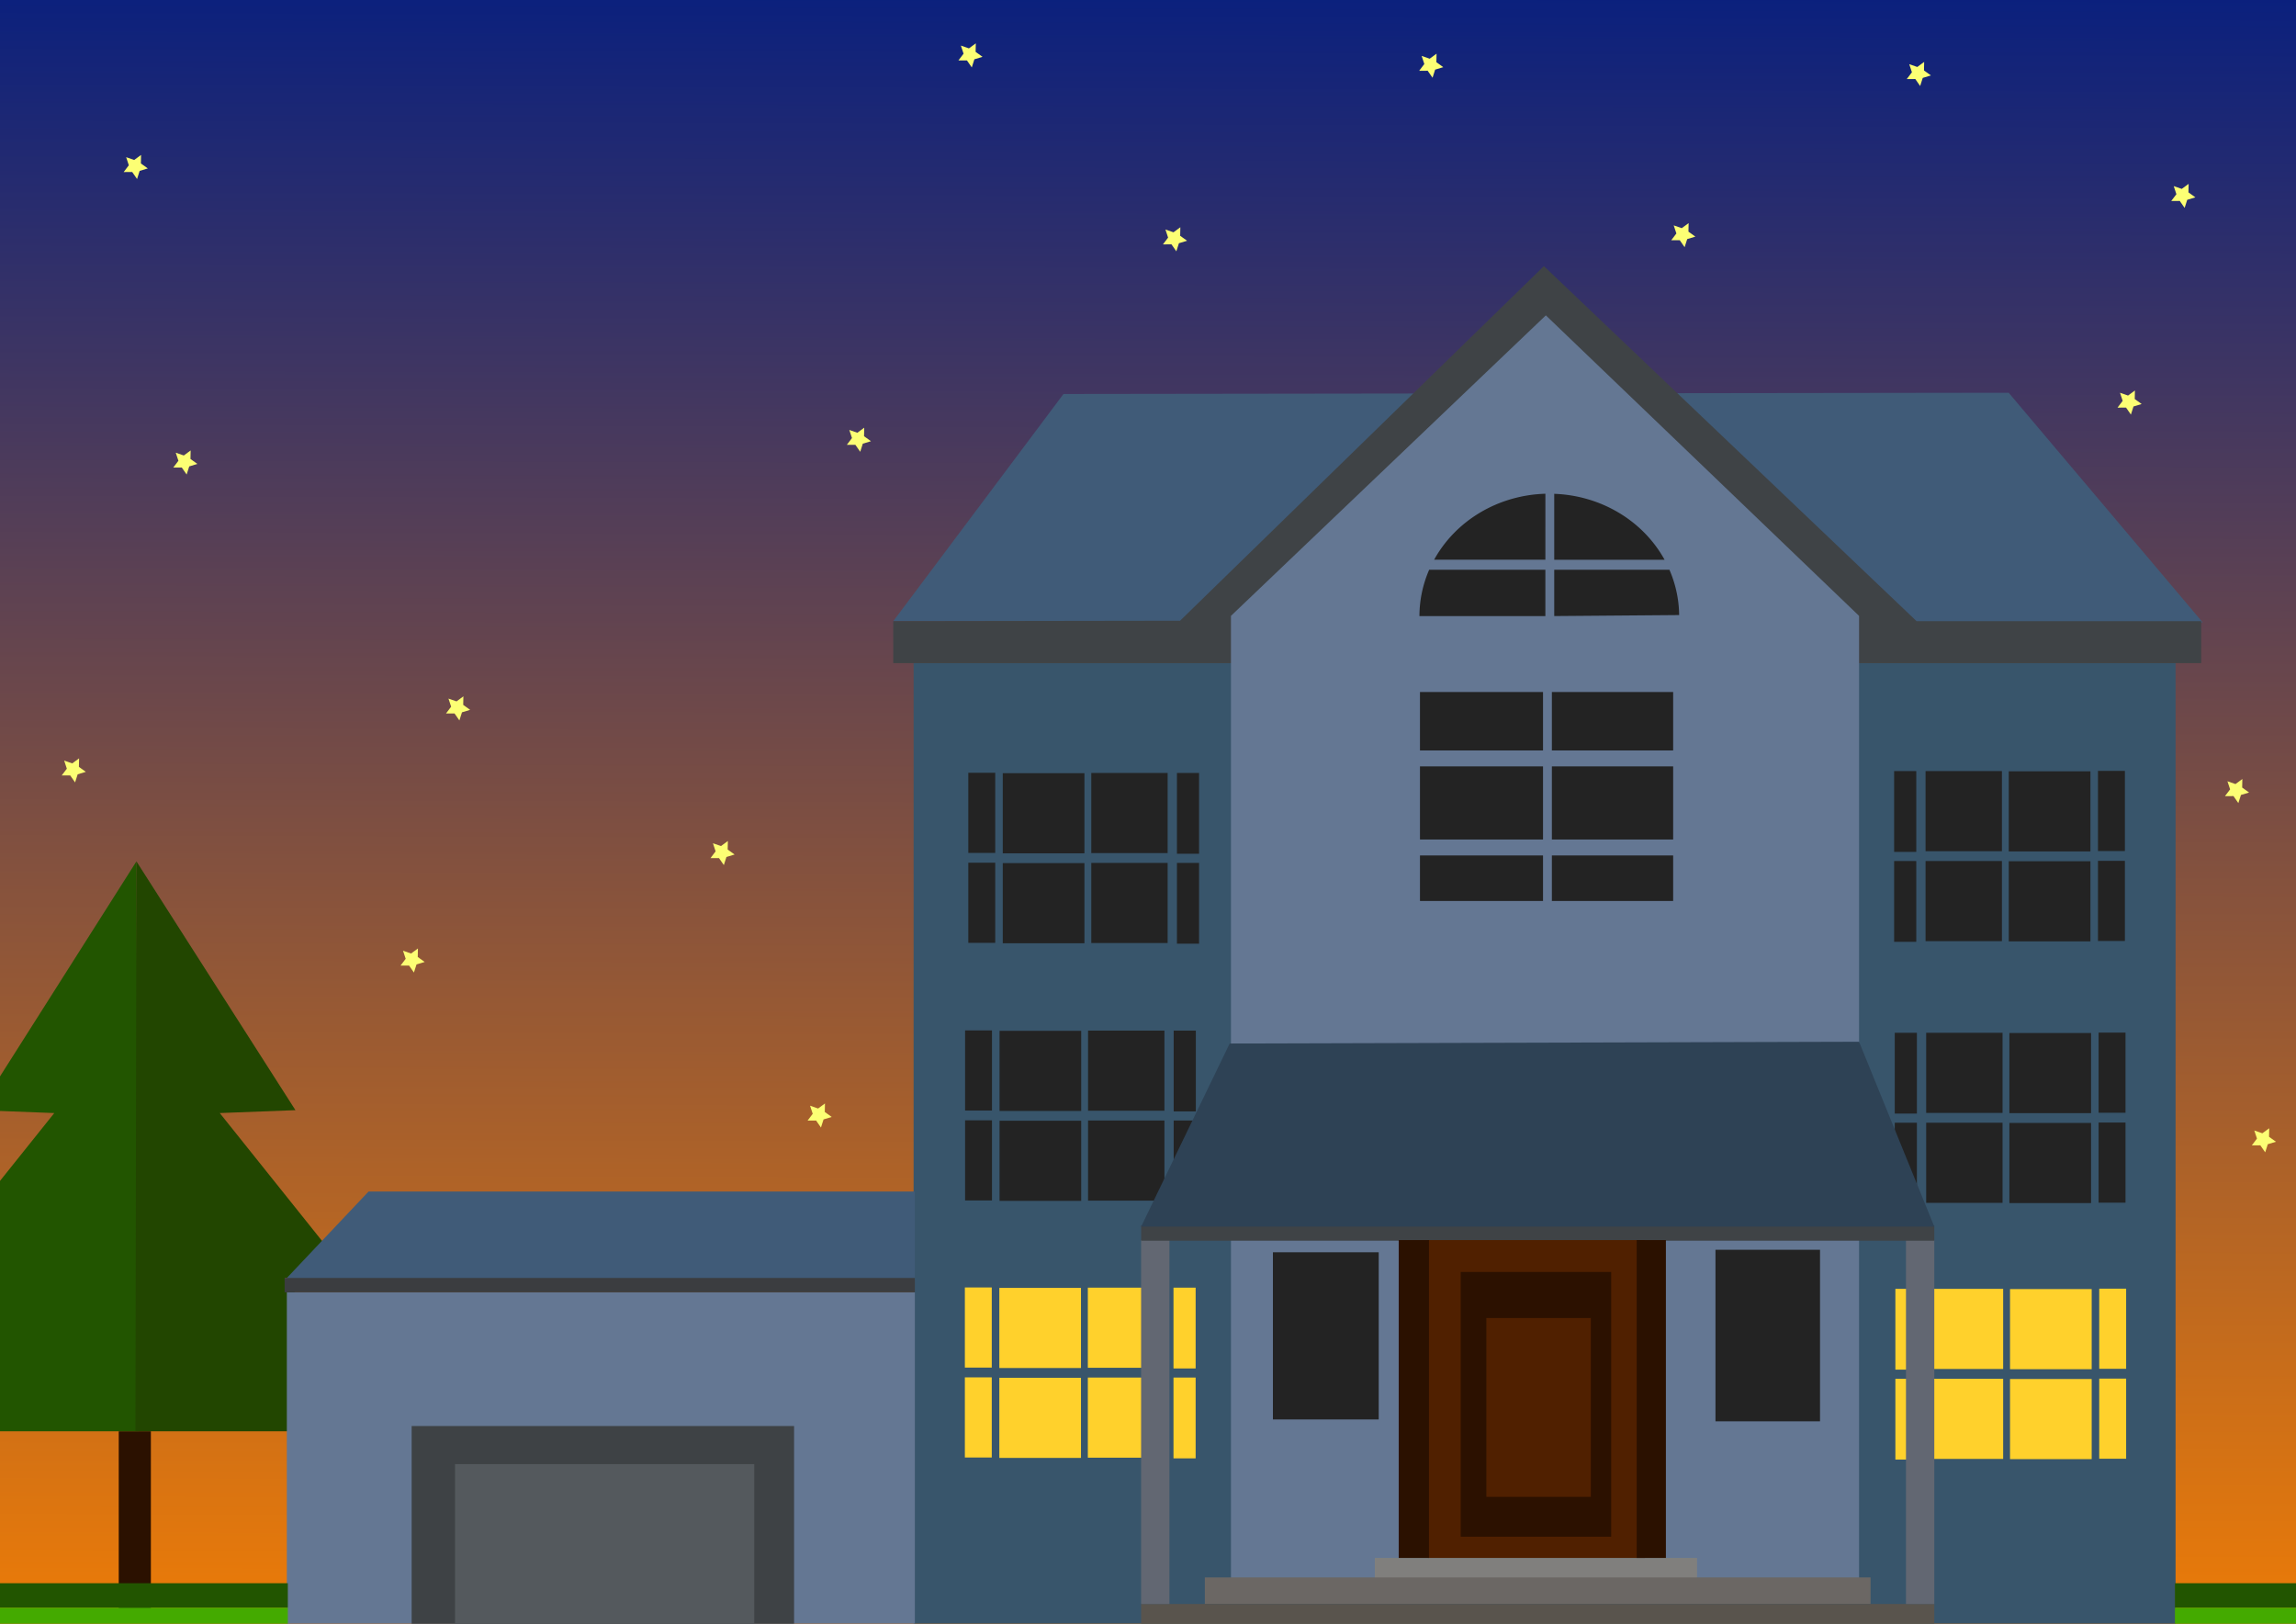 <?xml version="1.0" encoding="UTF-8" standalone="no"?>
<!-- Created with Inkscape (http://www.inkscape.org/) -->

<svg
   xmlns:dc="http://purl.org/dc/elements/1.1/"
   xmlns:cc="http://creativecommons.org/ns#"
   xmlns:rdf="http://www.w3.org/1999/02/22-rdf-syntax-ns#"
   xmlns:svg="http://www.w3.org/2000/svg"
   xmlns="http://www.w3.org/2000/svg"
   xmlns:xlink="http://www.w3.org/1999/xlink"
   xmlns:sodipodi="http://sodipodi.sourceforge.net/DTD/sodipodi-0.dtd"
   xmlns:inkscape="http://www.inkscape.org/namespaces/inkscape"
   width="297mm"
   height="210mm"
   viewBox="0 0 297 210"
   version="1.1"
   id="svg8"
   inkscape:version="0.92.3 (2405546, 2018-03-11)"
   sodipodi:docname="4.svg">
  <rect x="0" y="0" width="297" height="210" fill="#333333" stroke="none"/>
  <defs
     id="defs2">
    <linearGradient
       inkscape:collect="always"
       id="linearGradient4860">
      <stop
         style="stop-color:#fa8100;stop-opacity:1"
         offset="0"
         id="stop4856" />
      <stop
         style="stop-color:#001c83;stop-opacity:1"
         offset="1"
         id="stop4858" />
    </linearGradient>
    <linearGradient
       inkscape:collect="always"
       xlink:href="#linearGradient4860"
       id="linearGradient4862"
       x1="149.686"
       y1="309.888"
       x2="150.465"
       y2="76.503"
       gradientUnits="userSpaceOnUse" />
  </defs>
  <sodipodi:namedview
     id="base"
     pagecolor="#ffffff"
     bordercolor="#666666"
     borderopacity="1.0"
     inkscape:pageopacity="0.0"
     inkscape:pageshadow="2"
     inkscape:zoom="0.7"
     inkscape:cx="517.76905"
     inkscape:cy="232.56664"
     inkscape:document-units="mm"
     inkscape:current-layer="layer1"
     showgrid="false"
     inkscape:window-width="1366"
     inkscape:window-height="705"
     inkscape:window-x="-8"
     inkscape:window-y="-8"
     inkscape:window-maximized="1" />
  <g
     inkscape:label="Capa 1"
     inkscape:groupmode="layer"
     id="layer1"
     transform="translate(0,-87)">
    <g
       id="g4529"
       transform="matrix(1.013,0,0,1,-2.261,-2.0476091e-6)"
       style="fill-opacity:1;fill:url(#linearGradient4862)">
      <rect
         style="fill:url(#linearGradient4862);fill-opacity:1;stroke-width:0.265"
         y="86.926"
         x="-0.535"
         height="211.143"
         width="297.738"
         id="rect3713" />
    </g>
    <rect
       style="fill:#2b1100;fill-opacity:1;stroke-width:0.265"
       id="rect4846"
       width="4.158"
       height="24.568"
       x="15.359"
       y="272.111" />
    <path
       style="fill:#225500;fill-opacity:1;stroke:none;stroke-width:0.226px;stroke-linecap:butt;stroke-linejoin:miter;stroke-opacity:1"
       d="m 17.649,198.406 -20.42,32.176 9.791,0.374 -17.064,21.326 h 8.672 l -14.266,19.829 h 33.568 z"
       id="path4848"
       inkscape:connector-curvature="0"
       sodipodi:nodetypes="cccccccc" />
    <path
       sodipodi:nodetypes="cccccccc"
       inkscape:connector-curvature="0"
       id="path4850"
       d="m 17.649,198.406 20.568,32.176 -9.791,0.374 17.064,21.326 H 36.819 L 51.085,272.111 H 17.518 Z"
       style="fill:#224600;fill-opacity:1;stroke:none;stroke-width:0.226px;stroke-linecap:butt;stroke-linejoin:miter;stroke-opacity:1" />
    <rect
       style="fill:#38556b;fill-opacity:1;stroke-width:1.283"
       id="rect4583"
       width="163.243"
       height="125.347"
       x="118.18"
       y="172.766" />
    <g
       id="g4960"
       style="fill:#ffd12c;fill-opacity:1">
      <rect
         transform="scale(-1,1)"
         style="fill:#ffd12c;fill-opacity:1;stroke-width:1.283"
         id="rect4693"
         width="3.482"
         height="10.365"
         x="-275.028"
         y="253.668" />
      <rect
         transform="scale(-1,1)"
         style="fill:#ffd12c;fill-opacity:1;stroke-width:1.283"
         id="rect4695"
         width="10.564"
         height="10.364"
         x="-270.571"
         y="253.721" />
      <rect
         transform="scale(-1,1)"
         style="fill:#ffd12c;fill-opacity:1;stroke-width:1.283"
         id="rect4697"
         width="9.877"
         height="10.364"
         x="-259.12"
         y="253.692" />
      <rect
         transform="scale(-1,1)"
         style="fill:#ffd12c;fill-opacity:1;stroke-width:1.283"
         id="rect4699"
         width="2.863"
         height="10.449"
         x="-248.041"
         y="253.692" />
      <rect
         transform="scale(-1,1)"
         y="265.3"
         x="-275.028"
         height="10.365"
         width="3.482"
         id="rect4701"
         style="fill:#ffd12c;fill-opacity:1;stroke-width:1.283" />
      <rect
         transform="scale(-1,1)"
         y="265.352"
         x="-270.571"
         height="10.364"
         width="10.564"
         id="rect4703"
         style="fill:#ffd12c;fill-opacity:1;stroke-width:1.283" />
      <rect
         transform="scale(-1,1)"
         y="265.324"
         x="-259.12"
         height="10.364"
         width="9.877"
         id="rect4705"
         style="fill:#ffd12c;fill-opacity:1;stroke-width:1.283" />
      <rect
         transform="scale(-1,1)"
         y="265.324"
         x="-248.041"
         height="10.449"
         width="2.863"
         id="rect4707"
         style="fill:#ffd12c;fill-opacity:1;stroke-width:1.283" />
    </g>
    <path
       style="fill:#405b78;fill-opacity:1;stroke-width:1.283"
       d="m 137.569,137.957 122.263,-0.162 25.102,29.707 -169.389,-0.162 z"
       id="rect4585"
       inkscape:connector-curvature="0"
       sodipodi:nodetypes="ccccc" />
    <path
       style="fill:#3f4346;fill-opacity:1;stroke-width:1.216"
       d="m 115.545,167.339 37.102,-0.057 47.065,-45.863 48.21,45.92 h 36.815 v 5.428 H 115.545 Z"
       id="rect4588"
       inkscape:connector-curvature="0"
       sodipodi:nodetypes="cccccccc" />
    <path
       style="fill:#647793;fill-opacity:1;stroke-width:3.285"
       d="m 159.231,166.654 40.732,-38.867 40.516,38.867 v 125.105 h -81.248 z"
       id="rect4580"
       inkscape:connector-curvature="0"
       sodipodi:nodetypes="cccccc" />
    <rect
       style="fill:#807f7d;fill-opacity:1;stroke-width:1.283"
       id="rect4558"
       width="41.683"
       height="2.977"
       x="177.84"
       y="288.495" />
    <rect
       style="fill:#6b6764;fill-opacity:1;stroke-width:1.283"
       id="rect4560"
       width="86.114"
       height="3.435"
       x="155.853"
       y="291.014" />
    <rect
       style="fill:#59544d;fill-opacity:1;stroke-width:1.283"
       id="rect4562"
       width="102.604"
       height="4.122"
       x="147.608"
       y="294.45" />
    <g
       id="g4749"
       transform="matrix(4.847,0,0,4.847,-3425.913,-1315.577)"
       style="fill:#ffd12c;fill-opacity:1">
      <rect
         y="323.724"
         x="732.561"
         height="2.138"
         width="0.718"
         id="rect4609"
         style="fill:#ffd12c;fill-opacity:1;stroke-width:0.265" />
      <rect
         y="323.735"
         x="733.481"
         height="2.138"
         width="2.179"
         id="rect4615"
         style="fill:#ffd12c;fill-opacity:1;stroke-width:0.265" />
      <rect
         y="323.729"
         x="735.843"
         height="2.138"
         width="2.038"
         id="rect4617"
         style="fill:#ffd12c;fill-opacity:1;stroke-width:0.265" />
      <rect
         y="323.729"
         x="738.129"
         height="2.156"
         width="0.591"
         id="rect4619"
         style="fill:#ffd12c;fill-opacity:1;stroke-width:0.265" />
      <rect
         style="fill:#ffd12c;fill-opacity:1;stroke-width:0.265"
         id="rect4621"
         width="0.718"
         height="2.138"
         x="732.561"
         y="326.123" />
      <rect
         style="fill:#ffd12c;fill-opacity:1;stroke-width:0.265"
         id="rect4623"
         width="2.179"
         height="2.138"
         x="733.481"
         y="326.134" />
      <rect
         style="fill:#ffd12c;fill-opacity:1;stroke-width:0.265"
         id="rect4625"
         width="2.038"
         height="2.138"
         x="735.843"
         y="326.128" />
      <rect
         style="fill:#ffd12c;fill-opacity:1;stroke-width:0.265"
         id="rect4627"
         width="0.591"
         height="2.156"
         x="738.129"
         y="326.128" />
    </g>
    <rect
       style="fill:#626772;fill-opacity:1;stroke-width:1.283"
       id="rect4564"
       width="3.664"
       height="47.065"
       x="147.608"
       y="247.384" />
    <rect
       y="247.384"
       x="246.548"
       height="47.065"
       width="3.664"
       id="rect4566"
       style="fill:#626772;fill-opacity:1;stroke-width:1.283" />
    <rect
       style="fill:#3f4346;fill-opacity:1;stroke-width:1.369"
       id="rect4573"
       width="102.599"
       height="1.985"
       x="147.614"
       y="245.48" />
    <g
       id="g4970"
       style="fill:#232323;fill-opacity:1">
      <rect
         y="220.55"
         x="-274.947"
         height="10.365"
         width="3.482"
         id="rect4677"
         style="fill:#232323;fill-opacity:1;stroke-width:1.283"
         transform="scale(-1,1)" />
      <rect
         y="220.603"
         x="-270.49"
         height="10.364"
         width="10.564"
         id="rect4679"
         style="fill:#232323;fill-opacity:1;stroke-width:1.283"
         transform="scale(-1,1)" />
      <rect
         y="220.574"
         x="-259.039"
         height="10.364"
         width="9.877"
         id="rect4681"
         style="fill:#232323;fill-opacity:1;stroke-width:1.283"
         transform="scale(-1,1)" />
      <rect
         y="220.574"
         x="-247.96"
         height="10.449"
         width="2.863"
         id="rect4683"
         style="fill:#232323;fill-opacity:1;stroke-width:1.283"
         transform="scale(-1,1)" />
      <rect
         style="fill:#232323;fill-opacity:1;stroke-width:1.283"
         id="rect4685"
         width="3.482"
         height="10.365"
         x="-274.947"
         y="232.182"
         transform="scale(-1,1)" />
      <rect
         style="fill:#232323;fill-opacity:1;stroke-width:1.283"
         id="rect4687"
         width="10.564"
         height="10.364"
         x="-270.49"
         y="232.234"
         transform="scale(-1,1)" />
      <rect
         style="fill:#232323;fill-opacity:1;stroke-width:1.283"
         id="rect4689"
         width="9.877"
         height="10.364"
         x="-259.039"
         y="232.206"
         transform="scale(-1,1)" />
      <rect
         style="fill:#232323;fill-opacity:1;stroke-width:1.283"
         id="rect4691"
         width="2.863"
         height="10.449"
         x="-247.96"
         y="232.206"
         transform="scale(-1,1)" />
    </g>
    <g
       id="g4759"
       transform="matrix(4.847,0,0,4.847,-3425.913,-1315.577)"
       style="fill:#232323;fill-opacity:1">
      <rect
         style="fill:#232323;fill-opacity:1;stroke-width:0.265"
         id="rect4629"
         width="0.718"
         height="2.138"
         x="732.567"
         y="316.865" />
      <rect
         style="fill:#232323;fill-opacity:1;stroke-width:0.265"
         id="rect4631"
         width="2.179"
         height="2.138"
         x="733.487"
         y="316.876" />
      <rect
         style="fill:#232323;fill-opacity:1;stroke-width:0.265"
         id="rect4633"
         width="2.038"
         height="2.138"
         x="735.849"
         y="316.87" />
      <rect
         style="fill:#232323;fill-opacity:1;stroke-width:0.265"
         id="rect4635"
         width="0.591"
         height="2.156"
         x="738.134"
         y="316.87" />
      <rect
         y="319.264"
         x="732.567"
         height="2.138"
         width="0.718"
         id="rect4637"
         style="fill:#232323;fill-opacity:1;stroke-width:0.265" />
      <rect
         y="319.275"
         x="733.487"
         height="2.138"
         width="2.179"
         id="rect4639"
         style="fill:#232323;fill-opacity:1;stroke-width:0.265" />
      <rect
         y="319.269"
         x="735.849"
         height="2.138"
         width="2.038"
         id="rect4641"
         style="fill:#232323;fill-opacity:1;stroke-width:0.265" />
      <rect
         y="319.269"
         x="738.134"
         height="2.156"
         width="0.591"
         id="rect4643"
         style="fill:#232323;fill-opacity:1;stroke-width:0.265" />
    </g>
    <path
       style="fill:#2e4255;fill-opacity:1;stroke-width:1.283"
       d="m 159.065,221.962 81.414,-0.229 9.734,23.909 H 147.613 Z"
       id="rect4575"
       inkscape:connector-curvature="0"
       sodipodi:nodetypes="ccccc" />
    <rect
       style="fill:#502000;fill-opacity:1;stroke-width:1.187"
       id="rect4603"
       width="28.056"
       height="41.11"
       x="184.711"
       y="247.384" />
    <rect
       style="fill:#2c1100;fill-opacity:1;stroke-width:1.283"
       id="rect4601"
       width="19.467"
       height="34.24"
       x="188.948"
       y="251.507" />
    <rect
       style="fill:#647793;fill-opacity:1;stroke-width:1.284"
       id="rect4591"
       width="81.239"
       height="43.973"
       x="37.103"
       y="254.141" />
    <rect
       style="fill:#3e4245;fill-opacity:1;stroke-width:1.283"
       id="rect4595"
       width="49.47"
       height="26.682"
       x="53.249"
       y="271.432" />
    <rect
       style="fill:#54595d;fill-opacity:1;stroke-width:1.283"
       id="rect4597"
       width="38.706"
       height="21.872"
       x="58.86"
       y="276.356" />
    <rect
       style="fill:#232323;fill-opacity:1;stroke-width:1.283"
       id="rect4605"
       width="13.523"
       height="22.187"
       x="221.907"
       y="248.638" />
    <rect
       style="fill:#232323;fill-opacity:1;stroke-width:1.283"
       id="rect4607"
       width="13.685"
       height="21.62"
       x="164.659"
       y="248.962" />
    <g
       id="g4990"
       style="fill:#232323;fill-opacity:1">
      <rect
         y="186.946"
         x="125.256"
         height="10.365"
         width="3.482"
         id="rect4645"
         style="fill:#232323;fill-opacity:1;stroke-width:1.283" />
      <rect
         y="186.999"
         x="129.713"
         height="10.364"
         width="10.564"
         id="rect4647"
         style="fill:#232323;fill-opacity:1;stroke-width:1.283" />
      <rect
         y="186.97"
         x="141.164"
         height="10.364"
         width="9.877"
         id="rect4649"
         style="fill:#232323;fill-opacity:1;stroke-width:1.283" />
      <rect
         y="186.97"
         x="152.244"
         height="10.449"
         width="2.863"
         id="rect4651"
         style="fill:#232323;fill-opacity:1;stroke-width:1.283" />
      <rect
         style="fill:#232323;fill-opacity:1;stroke-width:1.283"
         id="rect4653"
         width="3.482"
         height="10.365"
         x="125.256"
         y="198.578" />
      <rect
         style="fill:#232323;fill-opacity:1;stroke-width:1.283"
         id="rect4655"
         width="10.564"
         height="10.364"
         x="129.713"
         y="198.63" />
      <rect
         style="fill:#232323;fill-opacity:1;stroke-width:1.283"
         id="rect4657"
         width="9.877"
         height="10.364"
         x="141.164"
         y="198.602" />
      <rect
         style="fill:#232323;fill-opacity:1;stroke-width:1.283"
         id="rect4659"
         width="2.863"
         height="10.449"
         x="152.244"
         y="198.602" />
    </g>
    <g
       id="g4980"
       style="fill:#232323;fill-opacity:1">
      <rect
         transform="scale(-1,1)"
         style="fill:#232323;fill-opacity:1;stroke-width:1.283"
         id="rect4661"
         width="3.482"
         height="10.365"
         x="-274.866"
         y="186.703" />
      <rect
         transform="scale(-1,1)"
         style="fill:#232323;fill-opacity:1;stroke-width:1.283"
         id="rect4663"
         width="10.564"
         height="10.364"
         x="-270.409"
         y="186.756" />
      <rect
         transform="scale(-1,1)"
         style="fill:#232323;fill-opacity:1;stroke-width:1.283"
         id="rect4665"
         width="9.877"
         height="10.364"
         x="-258.958"
         y="186.727" />
      <rect
         transform="scale(-1,1)"
         style="fill:#232323;fill-opacity:1;stroke-width:1.283"
         id="rect4667"
         width="2.863"
         height="10.449"
         x="-247.879"
         y="186.727" />
      <rect
         transform="scale(-1,1)"
         y="198.335"
         x="-274.866"
         height="10.365"
         width="3.482"
         id="rect4669"
         style="fill:#232323;fill-opacity:1;stroke-width:1.283" />
      <rect
         transform="scale(-1,1)"
         y="198.387"
         x="-270.409"
         height="10.364"
         width="10.564"
         id="rect4671"
         style="fill:#232323;fill-opacity:1;stroke-width:1.283" />
      <rect
         transform="scale(-1,1)"
         y="198.359"
         x="-258.958"
         height="10.364"
         width="9.877"
         id="rect4673"
         style="fill:#232323;fill-opacity:1;stroke-width:1.283" />
      <rect
         transform="scale(-1,1)"
         y="198.359"
         x="-247.879"
         height="10.449"
         width="2.863"
         id="rect4675"
         style="fill:#232323;fill-opacity:1;stroke-width:1.283" />
    </g>
    <path
       style="fill:#232323;fill-opacity:1;stroke-width:1.582"
       d="m 199.904,150.858 a 16.797,15.845 0 0 0 -14.392,8.534 h 14.392 z m 1.145,0.01 v 8.525 h 14.272 a 16.797,15.845 0 0 0 -14.272,-8.525 z m -16.179,9.823 a 16.797,15.845 0 0 0 -1.258,5.991 h 16.291 v -5.991 z m 16.179,0 v 5.987 l 16.157,-0.129 a 16.797,15.845 0 0 0 -1.257,-5.859 z"
       id="path4709"
       inkscape:connector-curvature="0" />
    <g
       id="g4993"
       style="fill:#232323;fill-opacity:1">
      <path
         inkscape:connector-curvature="0"
         id="rect4719"
         d="m 183.681,176.499 v 7.56 h 15.917 v -7.56 z m 17.062,0 v 7.56 h 15.689 v -7.56 z m -17.062,9.619 v 9.459 h 15.917 v -9.459 z m 17.062,0 v 9.459 h 15.689 v -9.459 z m -17.062,11.521 v 5.887 h 15.917 v -5.887 z m 17.062,0 v 5.887 h 15.689 v -5.887 z"
         style="fill:#232323;fill-opacity:1;stroke-width:1.283" />
    </g>
    <path
       style="fill:#405b78;fill-opacity:1;stroke-width:1.502"
       d="m 47.673,241.108 h 70.669 v 11.498 H 36.801 Z"
       id="rect4730"
       inkscape:connector-curvature="0"
       sodipodi:nodetypes="ccccc" />
    <rect
       style="fill:#3b3d40;fill-opacity:1;stroke-width:1.411"
       id="rect4733"
       width="81.523"
       height="1.859"
       x="36.819"
       y="252.282" />
    <rect
       style="fill:#502000;fill-opacity:1;stroke-width:1.283"
       id="rect4599"
       width="13.513"
       height="23.132"
       x="192.268"
       y="257.462" />
    <rect
       style="fill:#2b1100;fill-opacity:1;stroke-width:1.305"
       id="rect4735"
       width="3.913"
       height="41.11"
       x="180.931"
       y="247.384" />
    <rect
       y="247.384"
       x="211.713"
       height="41.11"
       width="3.779"
       id="rect4737"
       style="fill:#2b1100;fill-opacity:1;stroke-width:1.283" />
    <rect
       style="fill:#44aa00;fill-opacity:1;stroke-width:0.223"
       id="rect4838"
       width="40.033"
       height="3.148"
       x="-2.802"
       y="294.921" />
    <rect
       y="291.763"
       x="-2.802"
       height="3.148"
       width="40.033"
       id="rect4840"
       style="fill:#225500;fill-opacity:1;stroke-width:0.223" />
    <rect
       y="294.921"
       x="281.341"
       height="3.148"
       width="17.354"
       id="rect4842"
       style="fill:#44aa00;fill-opacity:1;stroke-width:0.147" />
    <rect
       style="fill:#225500;fill-opacity:1;stroke-width:0.147"
       id="rect4844"
       width="17.354"
       height="3.148"
       x="281.341"
       y="291.763" />
    <path
       sodipodi:type="star"
       style="fill:#fcff74;fill-opacity:1;stroke:none;stroke-width:0.191;stroke-opacity:1"
       id="path4995"
       sodipodi:sides="5"
       sodipodi:cx="248.13631"
       sodipodi:cy="96.483261"
       sodipodi:r1="1.6597505"
       sodipodi:r2="0.82987523"
       sodipodi:arg1="0.16514868"
       sodipodi:arg2="0.79346721"
       inkscape:flatsided="false"
       inkscape:rounded="0"
       inkscape:randomized="0"
       d="m 249.773,96.756 -1.055,0.319 -0.336,1.05 -0.629,-0.905 -1.102,0.005 0.666,-0.878 -0.346,-1.047 1.041,0.362 0.889,-0.652 -0.023,1.102 z"
       inkscape:transform-center-x="-0.076143393"
       inkscape:transform-center-y="0.084319296" />
    <path
       inkscape:transform-center-y="0.084319296"
       inkscape:transform-center-x="-0.076143393"
       d="m 283.984,112.525 -1.055,0.319 -0.336,1.05 -0.629,-0.905 -1.102,0.005 0.666,-0.878 -0.346,-1.047 1.041,0.362 0.889,-0.652 -0.023,1.102 z"
       inkscape:randomized="0"
       inkscape:rounded="0"
       inkscape:flatsided="false"
       sodipodi:arg2="0.79346721"
       sodipodi:arg1="0.16514868"
       sodipodi:r2="0.82987523"
       sodipodi:r1="1.6597505"
       sodipodi:cy="112.25216"
       sodipodi:cx="282.34681"
       sodipodi:sides="5"
       id="path4997"
       style="fill:#fcff74;fill-opacity:1;stroke:none;stroke-width:0.191;stroke-opacity:1"
       sodipodi:type="star" />
    <path
       sodipodi:type="star"
       style="fill:#fcff74;fill-opacity:1;stroke:none;stroke-width:0.191;stroke-opacity:1"
       id="path4999"
       sodipodi:sides="5"
       sodipodi:cx="275.39779"
       sodipodi:cy="138.97911"
       sodipodi:r1="1.6597505"
       sodipodi:r2="0.82987523"
       sodipodi:arg1="0.16514868"
       sodipodi:arg2="0.79346721"
       inkscape:flatsided="false"
       inkscape:rounded="0"
       inkscape:randomized="0"
       d="m 277.035,139.252 -1.055,0.319 -0.336,1.05 -0.629,-0.905 -1.102,0.005 0.666,-0.878 -0.346,-1.047 1.041,0.362 0.889,-0.652 -0.023,1.102 z"
       inkscape:transform-center-x="-0.076143393"
       inkscape:transform-center-y="0.084319296" />
    <path
       inkscape:transform-center-y="0.084319296"
       inkscape:transform-center-x="-0.076143393"
       d="m 219.305,117.603 -1.055,0.319 -0.336,1.05 -0.629,-0.905 -1.102,0.005 0.666,-0.878 -0.346,-1.047 1.041,0.362 0.889,-0.652 -0.023,1.102 z"
       inkscape:randomized="0"
       inkscape:rounded="0"
       inkscape:flatsided="false"
       sodipodi:arg2="0.79346721"
       sodipodi:arg1="0.16514868"
       sodipodi:r2="0.82987523"
       sodipodi:r1="1.6597505"
       sodipodi:cy="117.33028"
       sodipodi:cx="217.66758"
       sodipodi:sides="5"
       id="path5001"
       style="fill:#fcff74;fill-opacity:1;stroke:none;stroke-width:0.191;stroke-opacity:1"
       sodipodi:type="star" />
    <path
       sodipodi:type="star"
       style="fill:#fcff74;fill-opacity:1;stroke:none;stroke-width:0.191;stroke-opacity:1"
       id="path5003"
       sodipodi:sides="5"
       sodipodi:cx="185.0607"
       sodipodi:cy="95.414175"
       sodipodi:r1="1.6597505"
       sodipodi:r2="0.82987523"
       sodipodi:arg1="0.16514868"
       sodipodi:arg2="0.79346721"
       inkscape:flatsided="false"
       inkscape:rounded="0"
       inkscape:randomized="0"
       d="m 186.698,95.687 -1.055,0.319 -0.336,1.05 -0.629,-0.905 -1.102,0.005 0.666,-0.878 -0.346,-1.047 1.041,0.362 0.889,-0.652 -0.023,1.102 z"
       inkscape:transform-center-x="-0.076143393"
       inkscape:transform-center-y="0.084319296" />
    <path
       inkscape:transform-center-y="0.084319296"
       inkscape:transform-center-x="-0.076143393"
       d="m 153.556,118.138 -1.055,0.319 -0.336,1.05 -0.629,-0.905 -1.102,0.005 0.666,-0.878 -0.346,-1.047 1.041,0.362 0.889,-0.652 -0.023,1.102 z"
       inkscape:randomized="0"
       inkscape:rounded="0"
       inkscape:flatsided="false"
       sodipodi:arg2="0.79346721"
       sodipodi:arg1="0.16514868"
       sodipodi:r2="0.82987523"
       sodipodi:r1="1.6597505"
       sodipodi:cy="117.86482"
       sodipodi:cx="151.91928"
       sodipodi:sides="5"
       id="path5005"
       style="fill:#fcff74;fill-opacity:1;stroke:none;stroke-width:0.191;stroke-opacity:1"
       sodipodi:type="star" />
    <path
       sodipodi:type="star"
       style="fill:#fcff74;fill-opacity:1;stroke:none;stroke-width:0.191;stroke-opacity:1"
       id="path5007"
       sodipodi:sides="5"
       sodipodi:cx="125.4596"
       sodipodi:cy="94.077834"
       sodipodi:r1="1.6597505"
       sodipodi:r2="0.82987523"
       sodipodi:arg1="0.16514868"
       sodipodi:arg2="0.79346721"
       inkscape:flatsided="false"
       inkscape:rounded="0"
       inkscape:randomized="0"
       d="m 127.097,94.351 -1.055,0.319 -0.336,1.05 -0.629,-0.905 -1.102,0.005 0.666,-0.878 -0.346,-1.047 1.041,0.362 0.889,-0.652 -0.023,1.102 z"
       inkscape:transform-center-x="-0.076143393"
       inkscape:transform-center-y="0.084319296" />
    <path
       inkscape:transform-center-y="0.084319296"
       inkscape:transform-center-x="-0.076143393"
       d="m 112.664,144.063 -1.055,0.319 -0.336,1.05 -0.629,-0.905 -1.102,0.005 0.666,-0.878 -0.346,-1.047 1.041,0.362 0.889,-0.652 -0.023,1.102 z"
       inkscape:randomized="0"
       inkscape:rounded="0"
       inkscape:flatsided="false"
       sodipodi:arg2="0.79346721"
       sodipodi:arg1="0.16514868"
       sodipodi:r2="0.82987523"
       sodipodi:r1="1.6597505"
       sodipodi:cy="143.78997"
       sodipodi:cx="111.02705"
       sodipodi:sides="5"
       id="path5009"
       style="fill:#fcff74;fill-opacity:1;stroke:none;stroke-width:0.191;stroke-opacity:1"
       sodipodi:type="star" />
    <path
       sodipodi:type="star"
       style="fill:#fcff74;fill-opacity:1;stroke:none;stroke-width:0.191;stroke-opacity:1"
       id="path5011"
       sodipodi:sides="5"
       sodipodi:cx="289.29582"
       sodipodi:cy="189.22578"
       sodipodi:r1="1.6597505"
       sodipodi:r2="0.82987523"
       sodipodi:arg1="0.16514868"
       sodipodi:arg2="0.79346721"
       inkscape:flatsided="false"
       inkscape:rounded="0"
       inkscape:randomized="0"
       d="m 290.933,189.499 -1.055,0.319 -0.336,1.05 -0.629,-0.905 -1.102,0.005 0.666,-0.878 -0.346,-1.047 1.041,0.362 0.889,-0.652 -0.023,1.102 z"
       inkscape:transform-center-x="-0.076143393"
       inkscape:transform-center-y="0.084319296" />
    <path
       inkscape:transform-center-y="0.084319296"
       inkscape:transform-center-x="-0.076143393"
       d="m 95.024,197.517 -1.055,0.319 -0.336,1.05 -0.629,-0.905 -1.102,0.005 0.666,-0.878 -0.346,-1.047 1.041,0.362 0.889,-0.652 -0.023,1.102 z"
       inkscape:randomized="0"
       inkscape:rounded="0"
       inkscape:flatsided="false"
       sodipodi:arg2="0.79346721"
       sodipodi:arg1="0.16514868"
       sodipodi:r2="0.82987523"
       sodipodi:r1="1.6597505"
       sodipodi:cy="197.24387"
       sodipodi:cx="93.387243"
       sodipodi:sides="5"
       id="path5013"
       style="fill:#fcff74;fill-opacity:1;stroke:none;stroke-width:0.191;stroke-opacity:1"
       sodipodi:type="star" />
    <path
       sodipodi:type="star"
       style="fill:#fcff74;fill-opacity:1;stroke:none;stroke-width:0.191;stroke-opacity:1"
       id="path5015"
       sodipodi:sides="5"
       sodipodi:cx="53.296816"
       sodipodi:cy="211.14188"
       sodipodi:r1="1.6597505"
       sodipodi:r2="0.82987523"
       sodipodi:arg1="0.16514868"
       sodipodi:arg2="0.79346721"
       inkscape:flatsided="false"
       inkscape:rounded="0"
       inkscape:randomized="0"
       d="m 54.934,211.415 -1.055,0.319 -0.336,1.05 -0.629,-0.905 -1.102,0.005 0.666,-0.878 -0.346,-1.047 1.041,0.362 0.889,-0.652 -0.023,1.102 z"
       inkscape:transform-center-x="-0.076143393"
       inkscape:transform-center-y="0.084319296" />
    <path
       inkscape:transform-center-y="0.084319296"
       inkscape:transform-center-x="-0.076143393"
       d="m 107.586,231.46 -1.055,0.319 -0.336,1.05 -0.629,-0.905 -1.102,0.005 0.666,-0.878 -0.346,-1.047 1.041,0.362 0.889,-0.652 -0.023,1.102 z"
       inkscape:randomized="0"
       inkscape:rounded="0"
       inkscape:flatsided="false"
       sodipodi:arg2="0.79346721"
       sodipodi:arg1="0.16514868"
       sodipodi:r2="0.82987523"
       sodipodi:r1="1.6597505"
       sodipodi:cy="231.1871"
       sodipodi:cx="105.94891"
       sodipodi:sides="5"
       id="path5017"
       style="fill:#fcff74;fill-opacity:1;stroke:none;stroke-width:0.191;stroke-opacity:1"
       sodipodi:type="star" />
    <path
       inkscape:transform-center-y="0.084319296"
       inkscape:transform-center-x="-0.076143393"
       d="m 60.814,178.808 -1.055,0.319 -0.336,1.05 -0.629,-0.905 -1.102,0.005 0.666,-0.878 -0.346,-1.047 1.041,0.362 0.889,-0.652 -0.023,1.102 z"
       inkscape:randomized="0"
       inkscape:rounded="0"
       inkscape:flatsided="false"
       sodipodi:arg2="0.79346721"
       sodipodi:arg1="0.16514868"
       sodipodi:r2="0.82987523"
       sodipodi:r1="1.6597505"
       sodipodi:cy="178.53499"
       sodipodi:cx="59.176747"
       sodipodi:sides="5"
       id="path5019"
       style="fill:#fcff74;fill-opacity:1;stroke:none;stroke-width:0.191;stroke-opacity:1"
       sodipodi:type="star" />
    <path
       sodipodi:type="star"
       style="fill:#fcff74;fill-opacity:1;stroke:none;stroke-width:0.191;stroke-opacity:1"
       id="path5021"
       sodipodi:sides="5"
       sodipodi:cx="17.4827"
       sodipodi:cy="108.51037"
       sodipodi:r1="1.6597505"
       sodipodi:r2="0.82987523"
       sodipodi:arg1="0.16514868"
       sodipodi:arg2="0.79346721"
       inkscape:flatsided="false"
       inkscape:rounded="0"
       inkscape:randomized="0"
       d="m 19.12,108.783 -1.055,0.319 -0.336,1.05 -0.629,-0.905 -1.102,0.005 0.666,-0.878 -0.346,-1.047 1.041,0.362 0.889,-0.652 -0.023,1.102 z"
       inkscape:transform-center-x="-0.076143393"
       inkscape:transform-center-y="0.084319296" />
    <path
       inkscape:transform-center-y="0.084319296"
       inkscape:transform-center-x="-0.076143393"
       d="m 25.534,147.003 -1.055,0.319 -0.336,1.05 -0.629,-0.905 -1.102,0.005 0.666,-0.878 -0.346,-1.047 1.041,0.362 0.889,-0.652 -0.023,1.102 z"
       inkscape:randomized="0"
       inkscape:rounded="0"
       inkscape:flatsided="false"
       sodipodi:arg2="0.79346721"
       sodipodi:arg1="0.16514868"
       sodipodi:r2="0.82987523"
       sodipodi:r1="1.6597505"
       sodipodi:cy="146.72991"
       sodipodi:cx="23.897169"
       sodipodi:sides="5"
       id="path5023"
       style="fill:#fcff74;fill-opacity:1;stroke:none;stroke-width:0.191;stroke-opacity:1"
       sodipodi:type="star" />
    <path
       inkscape:transform-center-y="0.084319296"
       inkscape:transform-center-x="-0.076143393"
       d="m 11.102,186.826 -1.055,0.319 -0.336,1.05 -0.629,-0.905 -1.102,0.005 0.666,-0.878 -0.346,-1.047 1.041,0.362 0.889,-0.652 -0.023,1.102 z"
       inkscape:randomized="0"
       inkscape:rounded="0"
       inkscape:flatsided="false"
       sodipodi:arg2="0.79346721"
       sodipodi:arg1="0.16514868"
       sodipodi:r2="0.82987523"
       sodipodi:r1="1.6597505"
       sodipodi:cy="186.55308"
       sodipodi:cx="9.4646152"
       sodipodi:sides="5"
       id="path5025"
       style="fill:#fcff74;fill-opacity:1;stroke:none;stroke-width:0.191;stroke-opacity:1"
       sodipodi:type="star" />
    <path
       inkscape:transform-center-y="0.084319296"
       inkscape:transform-center-x="-0.076143393"
       d="m 294.407,234.667 -1.055,0.319 -0.336,1.05 -0.629,-0.905 -1.102,0.005 0.666,-0.878 -0.346,-1.047 1.041,0.362 0.889,-0.652 -0.023,1.102 z"
       inkscape:randomized="0"
       inkscape:rounded="0"
       inkscape:flatsided="false"
       sodipodi:arg2="0.79346721"
       sodipodi:arg1="0.16514868"
       sodipodi:r2="0.82987523"
       sodipodi:r1="1.6597505"
       sodipodi:cy="234.39433"
       sodipodi:cx="292.77031"
       sodipodi:sides="5"
       id="path5027"
       style="fill:#fcff74;fill-opacity:1;stroke:none;stroke-width:0.191;stroke-opacity:1"
       sodipodi:type="star" />
  </g>
</svg>
